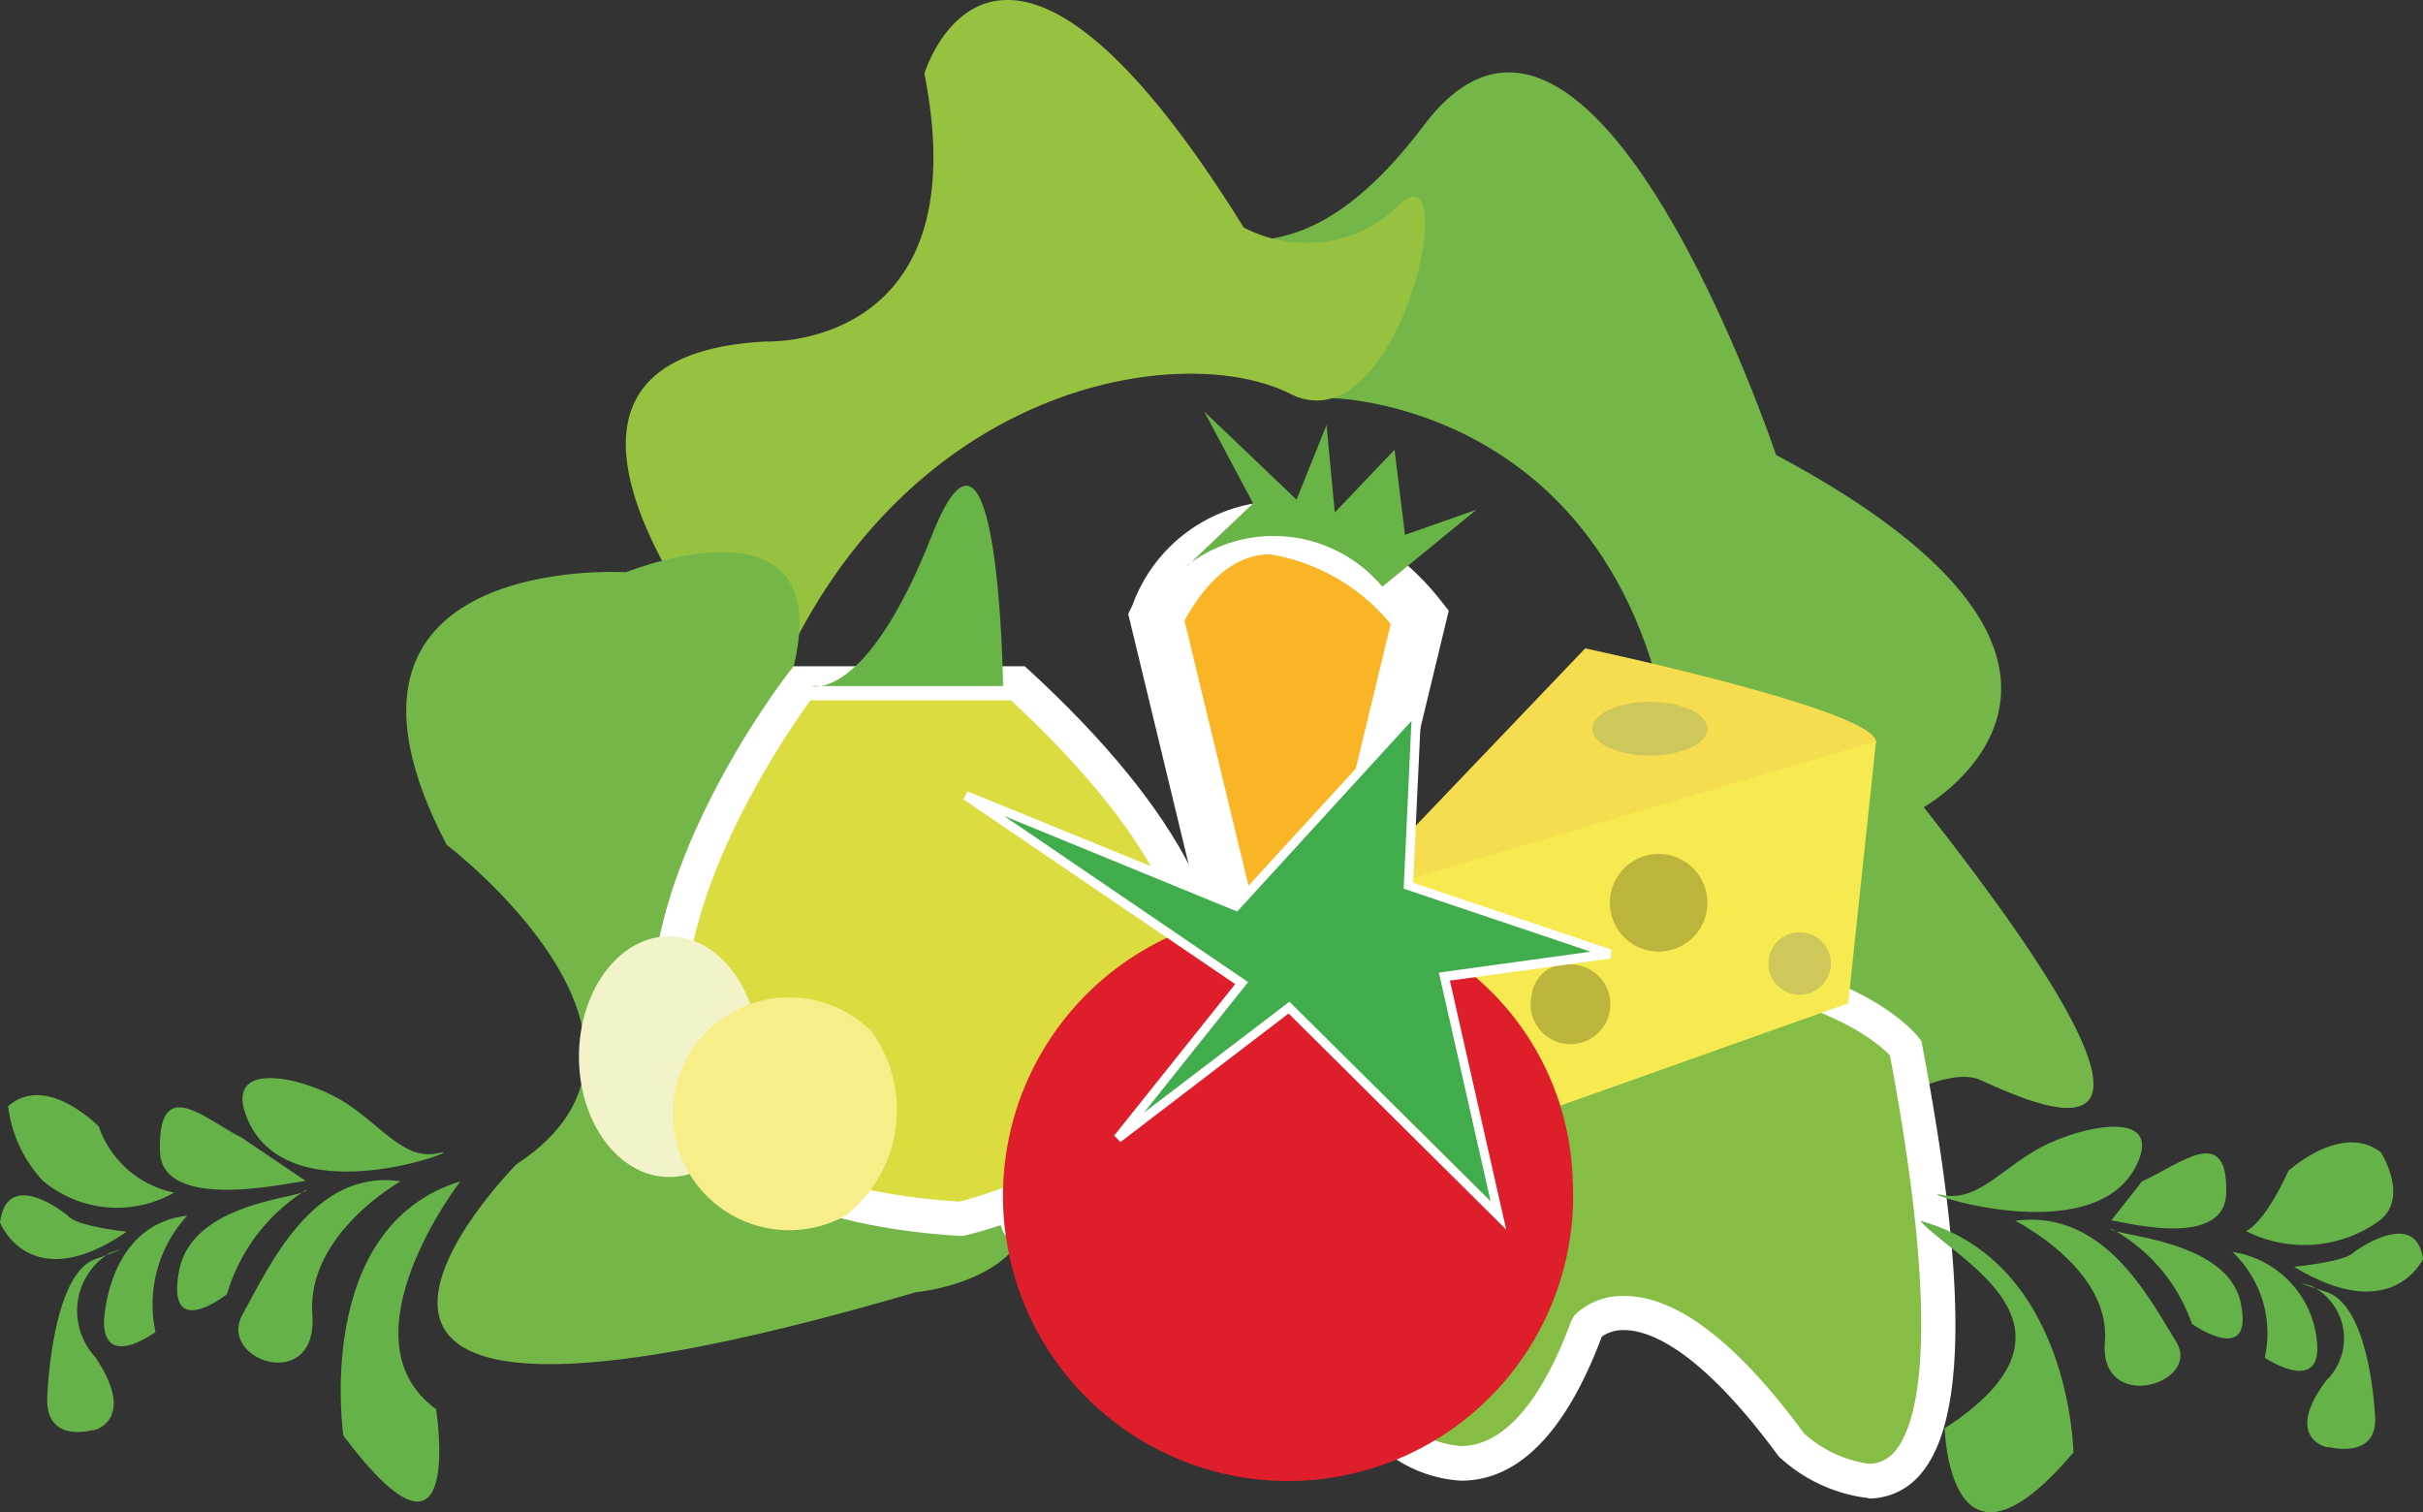 <svg xmlns="http://www.w3.org/2000/svg" width="34.762" height="21.695" viewBox="0 0 34.762 21.695">
  <rect x="0" y="0" width="34.762" height="21.695" fill="#333333" stroke="none"/>
  <g id="Group_325" data-name="Group 325" transform="translate(-388.86 -555.008)">
    <g id="Group_322" data-name="Group 322">
      <line id="Line_1" data-name="Line 1" y1="0.068" x2="0.246" transform="translate(414.876 566.834)" fill="#41ac4c"/>
      <g id="Group_312" data-name="Group 312">
        <path id="Path_1104" data-name="Path 1104" d="M405.449,563.862l.085.346,1.806,7.482,1.89-7.828S406.92,560.988,405.449,563.862Z" fill="#f9b526"/>
        <path id="Path_1105" data-name="Path 1105" d="M407.711,571.779h-.743l-1.922-7.964.062-.127a2.263,2.263,0,0,1,1.975-1.485,3.814,3.814,0,0,1,2.444,1.417l.118.149Zm-1.857-7.866,1.484,6.148,1.474-6.1a2.83,2.83,0,0,0-1.729-1c-.466,0-.879.32-1.229.949Z" fill="#fff"/>
      </g>
      <path id="Path_1106" data-name="Path 1106" d="M399.852,564.806" fill="#74b748"/>
      <path id="Path_1107" data-name="Path 1107" d="M407.983,560.721s4.891.081,4.972,6.519,3.259,2.774,4.32,3.263,3.424,1.466-.815-3.915c0,0,3.58-2.014-2.12-5.054,0,0-2.647-7.927-5.054-4.726S405.864,556.727,407.983,560.721Z" fill="#74b748"/>
      <path id="Path_1108" data-name="Path 1108" d="M399.841,565.164s-4.512-5.022.01-5.257c0,0,3.058.128,2.271-3.843,0,0,1.048-3.486,4.581,2.207a1.936,1.936,0,0,0,1.979-.108,2.04,2.04,0,0,0,.222-.193c.919-.914.162,2.95-1.244,2.778a.848.848,0,0,1-.29-.091C405.782,559.86,401.624,560.521,399.841,565.164Z" fill="#97c240"/>
      <path id="Path_1109" data-name="Path 1109" d="M397.842,563.217s-4.776-.3-2.574,3.911c0,0,3.706,2.812,1,4.584,0,0-4.909,4.956,5.728,1.835,0,0,2.751-.244,1.161-2.566,0,0-5.074-1.345-3.3-5.317S397.842,563.217,397.842,563.217Z" fill="#74b748"/>
      <g id="Group_313" data-name="Group 313">
        <path id="Path_1110" data-name="Path 1110" d="M403.7,570.5s-2.077,3.2,3.162,3.25c0,0,1.235.04,1.872,1.748,0,0,1.7,1.825,2.9-1.459,0,0,.923-1.034,2.912,1.682,0,0,3.329,3.11,1.657-5.678C416.2,570.044,413.926,566.993,403.7,570.5Z" fill="#86bd45"/>
        <path id="Path_1111" data-name="Path 1111" d="M415.666,576.5h0a2.271,2.271,0,0,1-1.289-.6c-1.161-1.582-1.886-1.81-2.216-1.81a.541.541,0,0,0-.32.093c-.515,1.372-1.194,2.067-2.019,2.067a1.917,1.917,0,0,1-1.272-.588l-.05-.079c-.567-1.519-1.608-1.585-1.653-1.587-1.922-.017-3.136-.463-3.6-1.328a2.5,2.5,0,0,1,.243-2.3l.045-.068.08-.028a26.861,26.861,0,0,1,8.378-1.7c3.374,0,4.363,1.276,4.4,1.33l.035.043.009.057c.639,3.35.635,5.359-.009,6.137a.969.969,0,0,1-.765.367Zm-3.505-2.9c.753,0,1.62.663,2.581,1.972a1.755,1.755,0,0,0,.924.435h0a.477.477,0,0,0,.388-.189c.3-.365.689-1.584-.08-5.669-.185-.193-1.2-1.1-3.98-1.1a26.255,26.255,0,0,0-8.134,1.642,1.965,1.965,0,0,0-.18,1.742c.369.682,1.469,1.049,3.18,1.066a2.507,2.507,0,0,1,2.079,1.854,1.414,1.414,0,0,0,.883.4c.6,0,1.149-.621,1.582-1.8l.046-.077a.967.967,0,0,1,.711-.274Z" fill="#fff"/>
      </g>
      <g id="Group_314" data-name="Group 314">
        <path id="Path_1112" data-name="Path 1112" d="M403.462,564.81c6.521,6.008-.816,7.683-.816,7.683-7.825-.49-2.282-7.683-2.282-7.683Z" fill="#dbdc40"/>
        <path id="Path_1113" data-name="Path 1113" d="M402.666,572.739h-.036c-2.209-.138-3.607-.822-4.157-2.033-1.086-2.39,1.583-5.9,1.7-6.046l.074-.094h3.314l.071.064c2.181,2.009,3.085,3.786,2.689,5.274-.56,2.11-3.492,2.8-3.616,2.828Zm-2.18-7.683c-.41.565-2.441,3.524-1.568,5.447.467,1.028,1.713,1.614,3.705,1.744.313-.079,2.766-.756,3.221-2.473.341-1.283-.492-2.872-2.478-4.718Z" fill="#fff"/>
      </g>
      <path id="Path_1114" data-name="Path 1114" d="M400.5,564.85s.782.242,1.729-2.16c.964-2.441,1.022,2.16,1.022,2.16" fill="#69b447"/>
      <path id="Path_1115" data-name="Path 1115" d="M405.9,563.121l.938-.892-.7-1.315,1.323,1.262.43-1.069.119,1.253.857-.9.15,1.221,1.026-.361-1.351,1.105a2.035,2.035,0,0,0-2.8-.306Z" fill="#69b447"/>
      <g id="Group_315" data-name="Group 315">
        <path id="Path_1116" data-name="Path 1116" d="M408.146,567.928l3.456-3.618s4.111.871,4.173,1.332S408.146,567.928,408.146,567.928Z" fill="#f6dd4f"/>
        <path id="Path_1117" data-name="Path 1117" d="M408.192,567.883l7.583-2.241-.4,3.76-6.859,2.437-.325-3.849" fill="#f7ea51"/>
        <path id="Path_1118" data-name="Path 1118" d="M410.836,569.279a.572.572,0,1,0,.556-.435.5.5,0,0,0-.556.435Z" fill="#bcb53c"/>
        <path id="Path_1119" data-name="Path 1119" d="M413.356,567.949a.7.7,0,1,1-.7-.69.7.7,0,0,1,.7.69Z" fill="#bcb53c"/>
        <path id="Path_1120" data-name="Path 1120" d="M413.356,565.464c0,.211-.369.385-.827.385s-.827-.174-.827-.385.37-.387.827-.387S413.356,565.25,413.356,565.464Z" fill="#cec759"/>
        <path id="Path_1121" data-name="Path 1121" d="M415.127,568.831a.448.448,0,1,1-.448-.448.448.448,0,0,1,.448.448Z" fill="#cec759"/>
      </g>
      <path id="Path_1122" data-name="Path 1122" d="M399.754,570.169c0,.954-.579,1.725-1.294,1.725s-1.294-.771-1.294-1.725.579-1.729,1.294-1.729S399.754,569.215,399.754,570.169Z" fill="#f2f3c8"/>
      <g id="Group_317" data-name="Group 317">
        <path id="Path_1123" data-name="Path 1123" d="M411.423,571.939a4.09,4.09,0,1,1-4.084-3.864A3.979,3.979,0,0,1,411.423,571.939Z" fill="#de1f2b"/>
        <g id="Group_316" data-name="Group 316">
          <path id="Path_1124" data-name="Path 1124" d="M404.9,571.342l1.78-2.231-3.957-2.687,3.877,1.581,2.592-2.832-.12,2.54,2.893.978-2.379.325.775,3.428-2.619-2.6-.385-.382Z" fill="#41ac4c"/>
          <path id="Path_1125" data-name="Path 1125" d="M410.469,572.648l-3.122-3.1-2.412,1.844-.09-.093,1.736-2.173-3.9-2.651.062-.113,3.834,1.565L409.259,565l-.126,2.672,2.847.96-.011.127-2.308.317Zm-3.11-3.269.425.421,2.461,2.441-.742-3.28,2.176-.3L409,567.758l0-.047.11-2.36-2.5,2.734-.043-.017-3.3-1.353,3.5,2.383-.043.053-1.453,1.82Z" fill="#fff"/>
        </g>
      </g>
      <path id="Path_1126" data-name="Path 1126" d="M400.986,572.451a1.67,1.67,0,1,1,.378-2.645,1.928,1.928,0,0,1-.378,2.646Z" fill="#f7ee8a"/>
      <g id="Group_319" data-name="Group 319">
        <path id="Path_1127" data-name="Path 1127" d="M389.083,575.386" fill="#65b348"/>
        <g id="Group_318" data-name="Group 318">
          <path id="Path_1128" data-name="Path 1128" d="M395.464,571.956s-1.742,2.256-.347,3.269c0,0,.425,2.708-1.33.381C393.787,575.607,393.341,572.608,395.464,571.956Z" fill="#65b348"/>
          <path id="Path_1129" data-name="Path 1129" d="M395.159,571.732" fill="#65b348"/>
          <path id="Path_1130" data-name="Path 1130" d="M392.412,571.067c-.374-.873.77-.614,1.336-.28s.9.888,1.411.762S393.021,572.491,392.412,571.067Z" fill="#65b348"/>
          <path id="Path_1131" data-name="Path 1131" d="M394.606,571.956s-1.349.756-1.265,1.907-1.372.667-1,0S393.346,571.766,394.606,571.956Z" fill="#65b348"/>
          <path id="Path_1132" data-name="Path 1132" d="M393.443,571.956" fill="#65b348"/>
          <path id="Path_1133" data-name="Path 1133" d="M392.337,571.335c-.536-.268-1.208-.93-1.183.183.021.969,2.187.368,2.1.438Z" fill="#65b348"/>
          <path id="Path_1134" data-name="Path 1134" d="M393.26,572.075a2.638,2.638,0,0,0-1.144,1.5s-.878.693-.688-.331S393.262,572.2,393.26,572.075Z" fill="#65b348"/>
          <path id="Path_1135" data-name="Path 1135" d="M391.356,572.117a1.452,1.452,0,0,1-1.079-.948s-.75-.773-1.3-.291a1.885,1.885,0,0,0,.5,1.071,1.655,1.655,0,0,0,1.882.168Z" fill="#65b348"/>
          <path id="Path_1136" data-name="Path 1136" d="M391.546,572.448a1.878,1.878,0,0,0-.455,1.668s-.72.54-.74-.128C390.35,573.987,390.382,572.582,391.546,572.448Z" fill="#65b348"/>
          <path id="Path_1137" data-name="Path 1137" d="M390.678,572.678s-.728-.074-.846-.231c0,0-.866-.716-.972.1C388.861,572.552,389.293,573.631,390.678,572.678Z" fill="#65b348"/>
          <path id="Path_1138" data-name="Path 1138" d="M390.435,572.982a.974.974,0,0,0-.212,1.491c.666.982-.132,1.086-.019,1.047,0,0-.678.21-.667-.446,0,0,.052-1.771.686-2S390.435,572.982,390.435,572.982Z" fill="#65b348"/>
        </g>
      </g>
      <g id="Group_321" data-name="Group 321">
        <path id="Path_1139" data-name="Path 1139" d="M423.4,575.643" fill="#65b348"/>
        <g id="Group_320" data-name="Group 320">
          <path id="Path_1140" data-name="Path 1140" d="M416.408,572.521c.468.542,2.61,1.51.352,2.978,0,0,.058,2.46,1.847.346C418.606,575.845,418.57,573.115,416.408,572.521Z" fill="#65b348"/>
          <path id="Path_1141" data-name="Path 1141" d="M416.719,572.317" fill="#65b348"/>
          <path id="Path_1142" data-name="Path 1142" d="M419.517,571.713c.38-.8-.782-.557-1.362-.253s-.921.8-1.437.69S418.9,573.009,419.517,571.713Z" fill="#65b348"/>
          <path id="Path_1143" data-name="Path 1143" d="M417.77,572.521s1.375.688,1.288,1.735,1.4.609,1.022,0S419.054,572.349,417.77,572.521Z" fill="#65b348"/>
          <path id="Path_1144" data-name="Path 1144" d="M418.956,572.521" fill="#65b348"/>
          <path id="Path_1145" data-name="Path 1145" d="M419.591,571.956c.548-.244,1.232-.846,1.208.166-.021.884-1.74.334-1.653.4Z" fill="#65b348"/>
          <path id="Path_1146" data-name="Path 1146" d="M419.143,572.631A2.484,2.484,0,0,1,420.307,574s.894.631.7-.3S419.139,572.742,419.143,572.631Z" fill="#65b348"/>
          <path id="Path_1147" data-name="Path 1147" d="M421.082,572.669s.246-.076.61-.864c0,0,.765-.7,1.325-.266,0,0,.412.644-.017.979a1.842,1.842,0,0,1-1.917.151Z" fill="#65b348"/>
          <path id="Path_1148" data-name="Path 1148" d="M420.889,572.969a1.608,1.608,0,0,1,.463,1.517s.733.491.754-.113A1.43,1.43,0,0,0,420.889,572.969Z" fill="#65b348"/>
          <path id="Path_1149" data-name="Path 1149" d="M421.771,573.181s.743-.068.862-.211c0,0,.883-.654.99.1C423.623,573.066,423.183,574.044,421.771,573.181Z" fill="#65b348"/>
          <path id="Path_1150" data-name="Path 1150" d="M422.019,573.457a.839.839,0,0,1,.216,1.355c-.678.9.136.992.019.952,0,0,.691.191.682-.4,0,0-.055-1.61-.7-1.821S422.019,573.457,422.019,573.457Z" fill="#65b348"/>
        </g>
      </g>
    </g>
  </g>
</svg>
